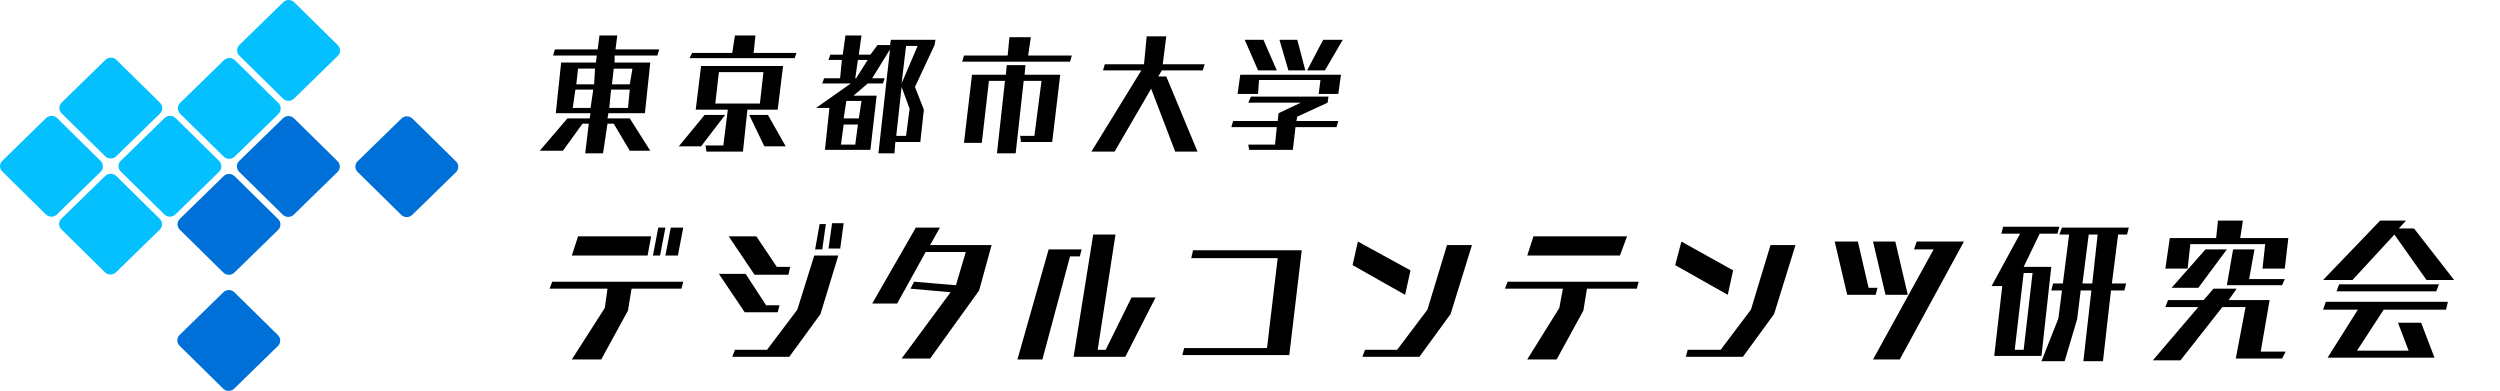 <svg width="307" height="48" viewBox="0 0 307 48" fill="none" xmlns="http://www.w3.org/2000/svg">
<g clip-path="url(#clip0_262_379)">
<path d="M79.853 18.508L77.336 14.541H74.6L74.709 13.897H79.196L79.853 7.678H75.474V6.82H80.728L80.947 6.07H75.584L75.803 4.354H73.614L73.395 6.07H68.142L67.924 6.82H73.286L73.176 7.678H68.909L68.252 13.897H72.521L72.411 14.541H69.675L66.282 18.508H69.127L71.535 15.184H72.302L71.864 18.831H74.053L74.6 15.184H75.365L77.336 18.508H79.853ZM77.336 10.359H75.147L75.365 8.429H77.663L77.336 10.359ZM77.117 13.255H74.819L75.038 11.002H77.336L77.117 13.255ZM72.957 10.358H70.768L70.988 8.428H73.067L72.957 10.358ZM72.52 13.254H70.331L70.659 11.001H72.849L72.521 13.253L72.52 13.254ZM97.582 7.141L97.801 6.498H92.547L92.767 4.353H90.249L89.922 6.498H84.997L84.669 7.141H97.582ZM96.488 17.971L94.299 14.111H92.002L93.863 17.972H96.49L96.488 17.971ZM91.234 18.615L91.782 13.467H95.503L96.16 8.106H86.091L85.434 13.468H89.375L88.827 17.864H86.638L86.748 18.615H91.234ZM86.091 17.972L89.046 14.111H86.529L83.355 17.972H86.091ZM93.314 12.717H87.842L88.28 8.856H93.752L93.314 12.717ZM113.014 17.436L113.452 13.468L112.357 10.68L114.765 5.532L114.874 4.889H109.403L109.293 5.532H107.761L106.886 6.712H105.462L105.791 4.353H103.821L103.493 6.712H101.961L101.742 7.356H103.383L103.164 9.608H101.194L100.975 10.251H104.478L100.209 13.254H101.851L101.304 18.401H106.886L107.651 11.752H104.805L106.557 10.251H108.417L108.636 9.608H107.105L109.293 6.069L107.87 18.83H109.84L109.949 17.436H113.014ZM110.716 10.251L111.263 5.64H112.685L110.716 10.251ZM105.134 9.608H105.024L105.353 7.356H106.557L105.134 9.608ZM111.263 16.685H110.059L110.716 10.679L111.701 13.361L111.263 16.685ZM105.462 14.54H103.602L103.931 12.395H105.791L105.462 14.54ZM105.024 17.757H103.273L103.602 15.291H105.353L105.024 17.757ZM131.401 7.57L131.62 6.819H126.257L126.585 4.568H123.959L123.74 6.819H118.377L118.158 7.57H131.401ZM129.212 17.435L130.196 9.179H125.819L125.928 7.999H123.63L123.521 9.179H119.362L118.377 17.543H120.566L121.441 9.929H123.411L122.426 18.83H124.724L125.709 9.929H127.898L127.022 16.685H125.272L125.381 17.435H129.212ZM147.051 18.615L143.22 9.393H142.235L142.673 8.643H147.707L147.926 7.892H142.783L143.22 4.46H140.813L140.484 7.892H135.669L135.45 8.643H140.156L134.028 18.614H136.872L141.36 10.895L144.314 18.615H147.051ZM162.701 8.643L164.89 4.889H162.482L160.513 8.643H162.701ZM160.294 8.643L159.308 4.889H157.119L158.214 8.643H160.294ZM156.791 8.643L155.15 4.889H152.851L154.493 8.643H156.791ZM164.343 11.538L164.671 9.179H152.304L151.975 11.538H154.493L154.602 9.822H162.154L161.935 11.538H164.343ZM164.124 15.612L164.343 14.862H159.199L159.308 14.325L163.03 12.609L163.139 11.859H153.618L153.289 12.61H159.746L157.01 13.897L156.9 14.862H151.428L151.21 15.612H156.791L156.572 17.757H153.289L153.399 18.401H158.761L159.089 15.612H164.124ZM83.245 31.378L83.902 27.946H82.37L81.713 31.378H83.245ZM81.056 31.378L81.713 27.946H80.837L80.182 31.378H81.056ZM79.525 31.378L79.963 29.018H70.988L70.222 31.378H79.525ZM83.683 35.452L83.902 34.594H67.815L67.486 35.452H74.6L74.271 37.812L70.222 44.139H73.833L77.117 38.133L77.555 35.452H83.683ZM103.164 30.628L103.602 27.41H102.18L101.742 30.52H103.164V30.628ZM100.975 30.628L101.413 27.517H100.647L100.099 30.628H100.975ZM96.817 33.737L97.036 32.772H95.393L92.876 29.018H89.484L92.657 33.737H96.817ZM95.503 38.348L95.722 37.49H94.081L91.563 33.63H88.28L91.454 38.348H95.503ZM96.926 43.816L100.756 38.563L102.945 31.378H99.99L97.911 38.026L94.19 42.959H90.249L89.922 43.817H96.927L96.926 43.816ZM114.218 44.031L120.237 35.667L121.77 30.091H114.218L115.422 27.946H112.466L107.105 37.276H110.168L113.671 30.949H118.596L117.391 35.024L112.248 34.595L111.811 35.453L116.736 35.882L110.716 44.031H114.218ZM128.008 44.139L131.401 31.485H132.604L132.823 30.627H128.774L124.943 44.139H128.008ZM138.186 43.816L141.907 36.525H138.951L135.778 42.959H134.793L136.982 28.804H134.246L131.838 43.816H138.186ZM155.588 42.745H145.409L145.19 43.603H158.324L159.856 30.734H146.503L146.285 31.699H156.9L155.588 42.745ZM174.302 43.816L178.133 38.563L180.759 30.091H177.695L175.287 38.026L171.566 42.959H167.626L167.298 43.817L174.302 43.816ZM172.551 36.203L173.208 33.201L166.75 29.662L166.093 32.557L172.551 36.203ZM198.927 31.378L199.803 29.018H188.31L187.545 31.378H198.927ZM201.006 35.452L201.225 34.594H185.137L184.809 35.452H191.922L191.484 37.812L187.545 44.139H191.156L194.44 38.133L194.878 35.452H201.006ZM214.03 43.816L217.86 38.563L220.487 30.091H217.422L215.014 38.026L211.294 42.959H207.245L207.026 43.817L214.03 43.816ZM212.17 36.203L212.826 33.201L206.478 29.662L205.712 32.557L212.17 36.203ZM230.337 36.203L230.556 35.346H229.462L228.148 29.662H225.302L226.835 36.203H230.337ZM234.277 36.203L232.744 29.662H230.008L231.541 36.203H234.277ZM233.292 44.139L241.172 29.662H235.371L235.043 30.628H237.45L230.008 44.139H233.292ZM258.245 44.353L259.229 35.667H260.872L261.091 34.809H259.339L260.105 28.804H261.2L261.419 27.946H253.21L252.882 28.804H254.085L253.32 34.81H252.116L251.897 35.668H253.21L252.773 39.099L250.693 44.353H253.539L255.071 39.205L255.509 35.667H256.822L255.837 44.353H258.245ZM250.693 43.71L251.897 32.772H248.505L250.474 28.697H252.663L252.882 27.839H245.987L245.768 28.697H248.067L244.564 35.131H245.878L244.892 43.71H250.693ZM256.931 34.809H255.728L256.493 28.804H257.588L256.931 34.809ZM248.505 42.959H247.41L248.505 33.522H249.598L248.505 42.959ZM280.243 35.024L280.571 34.273H276.193L276.85 30.627H274.223L273.458 35.024H280.243ZM280.571 32.986L281.008 29.233H275.099L275.427 27.088H272.363L272.144 29.233H266.452L265.906 32.986H268.642L268.97 29.983H278.164L277.835 32.986H280.571ZM269.955 35.346L273.458 30.627H270.831L266.671 35.346H269.955ZM280.243 44.031L280.681 43.173H277.616L278.71 36.847H273.677L274.661 35.452H271.815L270.612 36.847H266.234L265.906 37.705H269.955L264.373 44.245H267.766L272.91 37.705H275.756L274.552 44.031H280.243ZM301.365 34.38L296.44 28.054H294.58L295.456 27.088H292.282L285.277 34.381H288.888L294.032 28.804L297.973 34.381L301.365 34.38ZM299.176 35.775L299.505 34.916H287.247L286.919 35.775H299.176ZM298.957 43.924L297.316 39.634H294.47L295.783 43.066H289.436L292.719 38.026H300.381L300.6 37.061H285.606L285.277 38.026H289.545L285.825 43.924H298.957Z" fill="black"/>
<path d="M29.4 5.516L34.775 0.275C34.954 0.1 35.198 0.001 35.451 0.001C35.705 0.001 35.948 0.1 36.128 0.275L41.477 5.541C41.852 5.907 41.852 6.501 41.477 6.867L36.103 12.109C35.923 12.285 35.68 12.383 35.426 12.383C35.172 12.383 34.929 12.285 34.75 12.109L29.4 6.843C29.311 6.756 29.24 6.652 29.192 6.538C29.144 6.424 29.119 6.302 29.119 6.179C29.119 6.056 29.144 5.934 29.192 5.82C29.24 5.706 29.311 5.603 29.4 5.516ZM22.117 12.637L27.493 7.395C27.672 7.22 27.916 7.121 28.169 7.121C28.423 7.121 28.666 7.22 28.846 7.395L34.196 12.662C34.569 13.028 34.569 13.622 34.196 13.988L28.82 19.23C28.64 19.406 28.397 19.504 28.143 19.504C27.889 19.504 27.646 19.406 27.467 19.23L22.117 13.964C22.028 13.877 21.957 13.773 21.909 13.659C21.861 13.546 21.836 13.424 21.836 13.3C21.836 13.177 21.861 13.055 21.909 12.941C21.957 12.827 22.028 12.724 22.117 12.637Z" fill="#05C0FF"/>
<path d="M29.372 19.765L34.748 14.528C34.927 14.352 35.171 14.254 35.424 14.254C35.678 14.254 35.921 14.352 36.101 14.528L41.45 19.79C41.539 19.877 41.61 19.98 41.658 20.094C41.706 20.207 41.731 20.329 41.731 20.452C41.731 20.575 41.706 20.697 41.658 20.811C41.61 20.924 41.539 21.028 41.45 21.115L36.075 26.363C35.895 26.538 35.652 26.637 35.398 26.637C35.145 26.637 34.901 26.538 34.722 26.363L29.372 21.102C29.192 20.924 29.092 20.683 29.092 20.433C29.092 20.183 29.192 19.942 29.372 19.764V19.765Z" fill="#0070D9"/>
<path d="M14.838 19.741L20.209 14.499C20.297 14.412 20.403 14.343 20.519 14.296C20.635 14.248 20.759 14.224 20.885 14.224C21.011 14.224 21.135 14.248 21.252 14.296C21.368 14.343 21.473 14.412 21.562 14.499L26.907 19.766C27.086 19.942 27.187 20.181 27.187 20.429C27.187 20.678 27.086 20.916 26.907 21.092L21.536 26.334C21.447 26.421 21.341 26.49 21.226 26.537C21.11 26.584 20.985 26.608 20.86 26.608C20.734 26.608 20.61 26.584 20.494 26.537C20.378 26.49 20.272 26.421 20.184 26.334L14.838 21.068C14.747 20.982 14.674 20.879 14.624 20.765C14.574 20.651 14.548 20.528 14.548 20.404C14.548 20.28 14.574 20.157 14.624 20.043C14.674 19.929 14.747 19.826 14.838 19.741ZM7.544 26.848L12.918 21.608C13.097 21.432 13.341 21.333 13.594 21.333C13.848 21.333 14.091 21.432 14.27 21.608L19.617 26.872C19.992 27.238 19.992 27.832 19.617 28.198L14.245 33.438C14.066 33.614 13.822 33.712 13.568 33.712C13.315 33.712 13.071 33.614 12.892 33.438L7.544 28.173C7.454 28.087 7.382 27.983 7.333 27.87C7.284 27.756 7.259 27.633 7.259 27.51C7.259 27.386 7.284 27.264 7.333 27.15C7.382 27.036 7.454 26.934 7.544 26.848ZM7.569 12.595L12.944 7.354C13.124 7.178 13.367 7.079 13.621 7.079C13.875 7.079 14.119 7.178 14.298 7.354L19.648 12.621C19.827 12.797 19.928 13.035 19.928 13.284C19.928 13.532 19.827 13.771 19.648 13.947L14.272 19.189C14.093 19.365 13.849 19.463 13.596 19.463C13.342 19.463 13.099 19.365 12.919 19.189L7.569 13.922C7.39 13.746 7.29 13.508 7.29 13.259C7.29 13.011 7.39 12.772 7.569 12.596V12.595Z" fill="#05C0FF"/>
<path d="M22.054 41.133L27.429 35.891C27.608 35.715 27.852 35.617 28.105 35.617C28.359 35.617 28.602 35.715 28.782 35.891L34.132 41.158C34.506 41.524 34.506 42.118 34.132 42.484L28.757 47.726C28.668 47.813 28.562 47.882 28.446 47.929C28.33 47.977 28.205 48.001 28.08 48.001C27.954 48.001 27.829 47.977 27.713 47.929C27.597 47.882 27.491 47.813 27.402 47.726L22.054 42.459C21.875 42.283 21.774 42.044 21.774 41.796C21.774 41.547 21.875 41.309 22.054 41.133ZM43.923 19.797L49.296 14.558C49.476 14.382 49.719 14.284 49.972 14.284C50.226 14.284 50.469 14.382 50.648 14.558L55.996 19.823C56.37 20.189 56.37 20.783 55.996 21.148L50.623 26.387C50.444 26.563 50.201 26.662 49.947 26.662C49.693 26.662 49.45 26.563 49.27 26.387L43.923 21.123C43.833 21.037 43.761 20.934 43.712 20.82C43.663 20.706 43.638 20.584 43.638 20.46C43.638 20.337 43.663 20.214 43.712 20.101C43.761 19.987 43.833 19.884 43.923 19.797ZM22.079 26.879L27.455 21.637C27.634 21.462 27.878 21.363 28.131 21.363C28.385 21.363 28.628 21.462 28.808 21.637L34.158 26.904C34.531 27.27 34.531 27.863 34.158 28.23L28.782 33.472C28.602 33.648 28.359 33.747 28.105 33.747C27.852 33.747 27.608 33.648 27.429 33.472L22.079 28.205C21.9 28.029 21.799 27.791 21.799 27.542C21.799 27.293 21.9 27.055 22.079 26.879Z" fill="#0070D9"/>
<path d="M0.29 19.741L5.661 14.499C5.75 14.412 5.855 14.343 5.971 14.296C6.087 14.249 6.211 14.225 6.337 14.225C6.463 14.225 6.587 14.249 6.703 14.296C6.819 14.343 6.924 14.412 7.013 14.499L12.358 19.766C12.537 19.942 12.638 20.181 12.638 20.429C12.638 20.678 12.537 20.916 12.358 21.092L6.989 26.334C6.9 26.421 6.795 26.49 6.679 26.537C6.563 26.585 6.438 26.609 6.313 26.609C6.187 26.609 6.062 26.585 5.946 26.537C5.83 26.49 5.725 26.421 5.636 26.334L0.291 21.068C0.199 20.982 0.126 20.879 0.076 20.765C0.026 20.651 0 20.528 0 20.404C0 20.28 0.026 20.157 0.076 20.043C0.126 19.929 0.198 19.826 0.29 19.741Z" fill="#05C0FF"/>
</g>
<defs>
<clipPath id="clip0_262_379">
<rect width="307" height="48" fill="white"/>
</clipPath>
</defs>
</svg>
